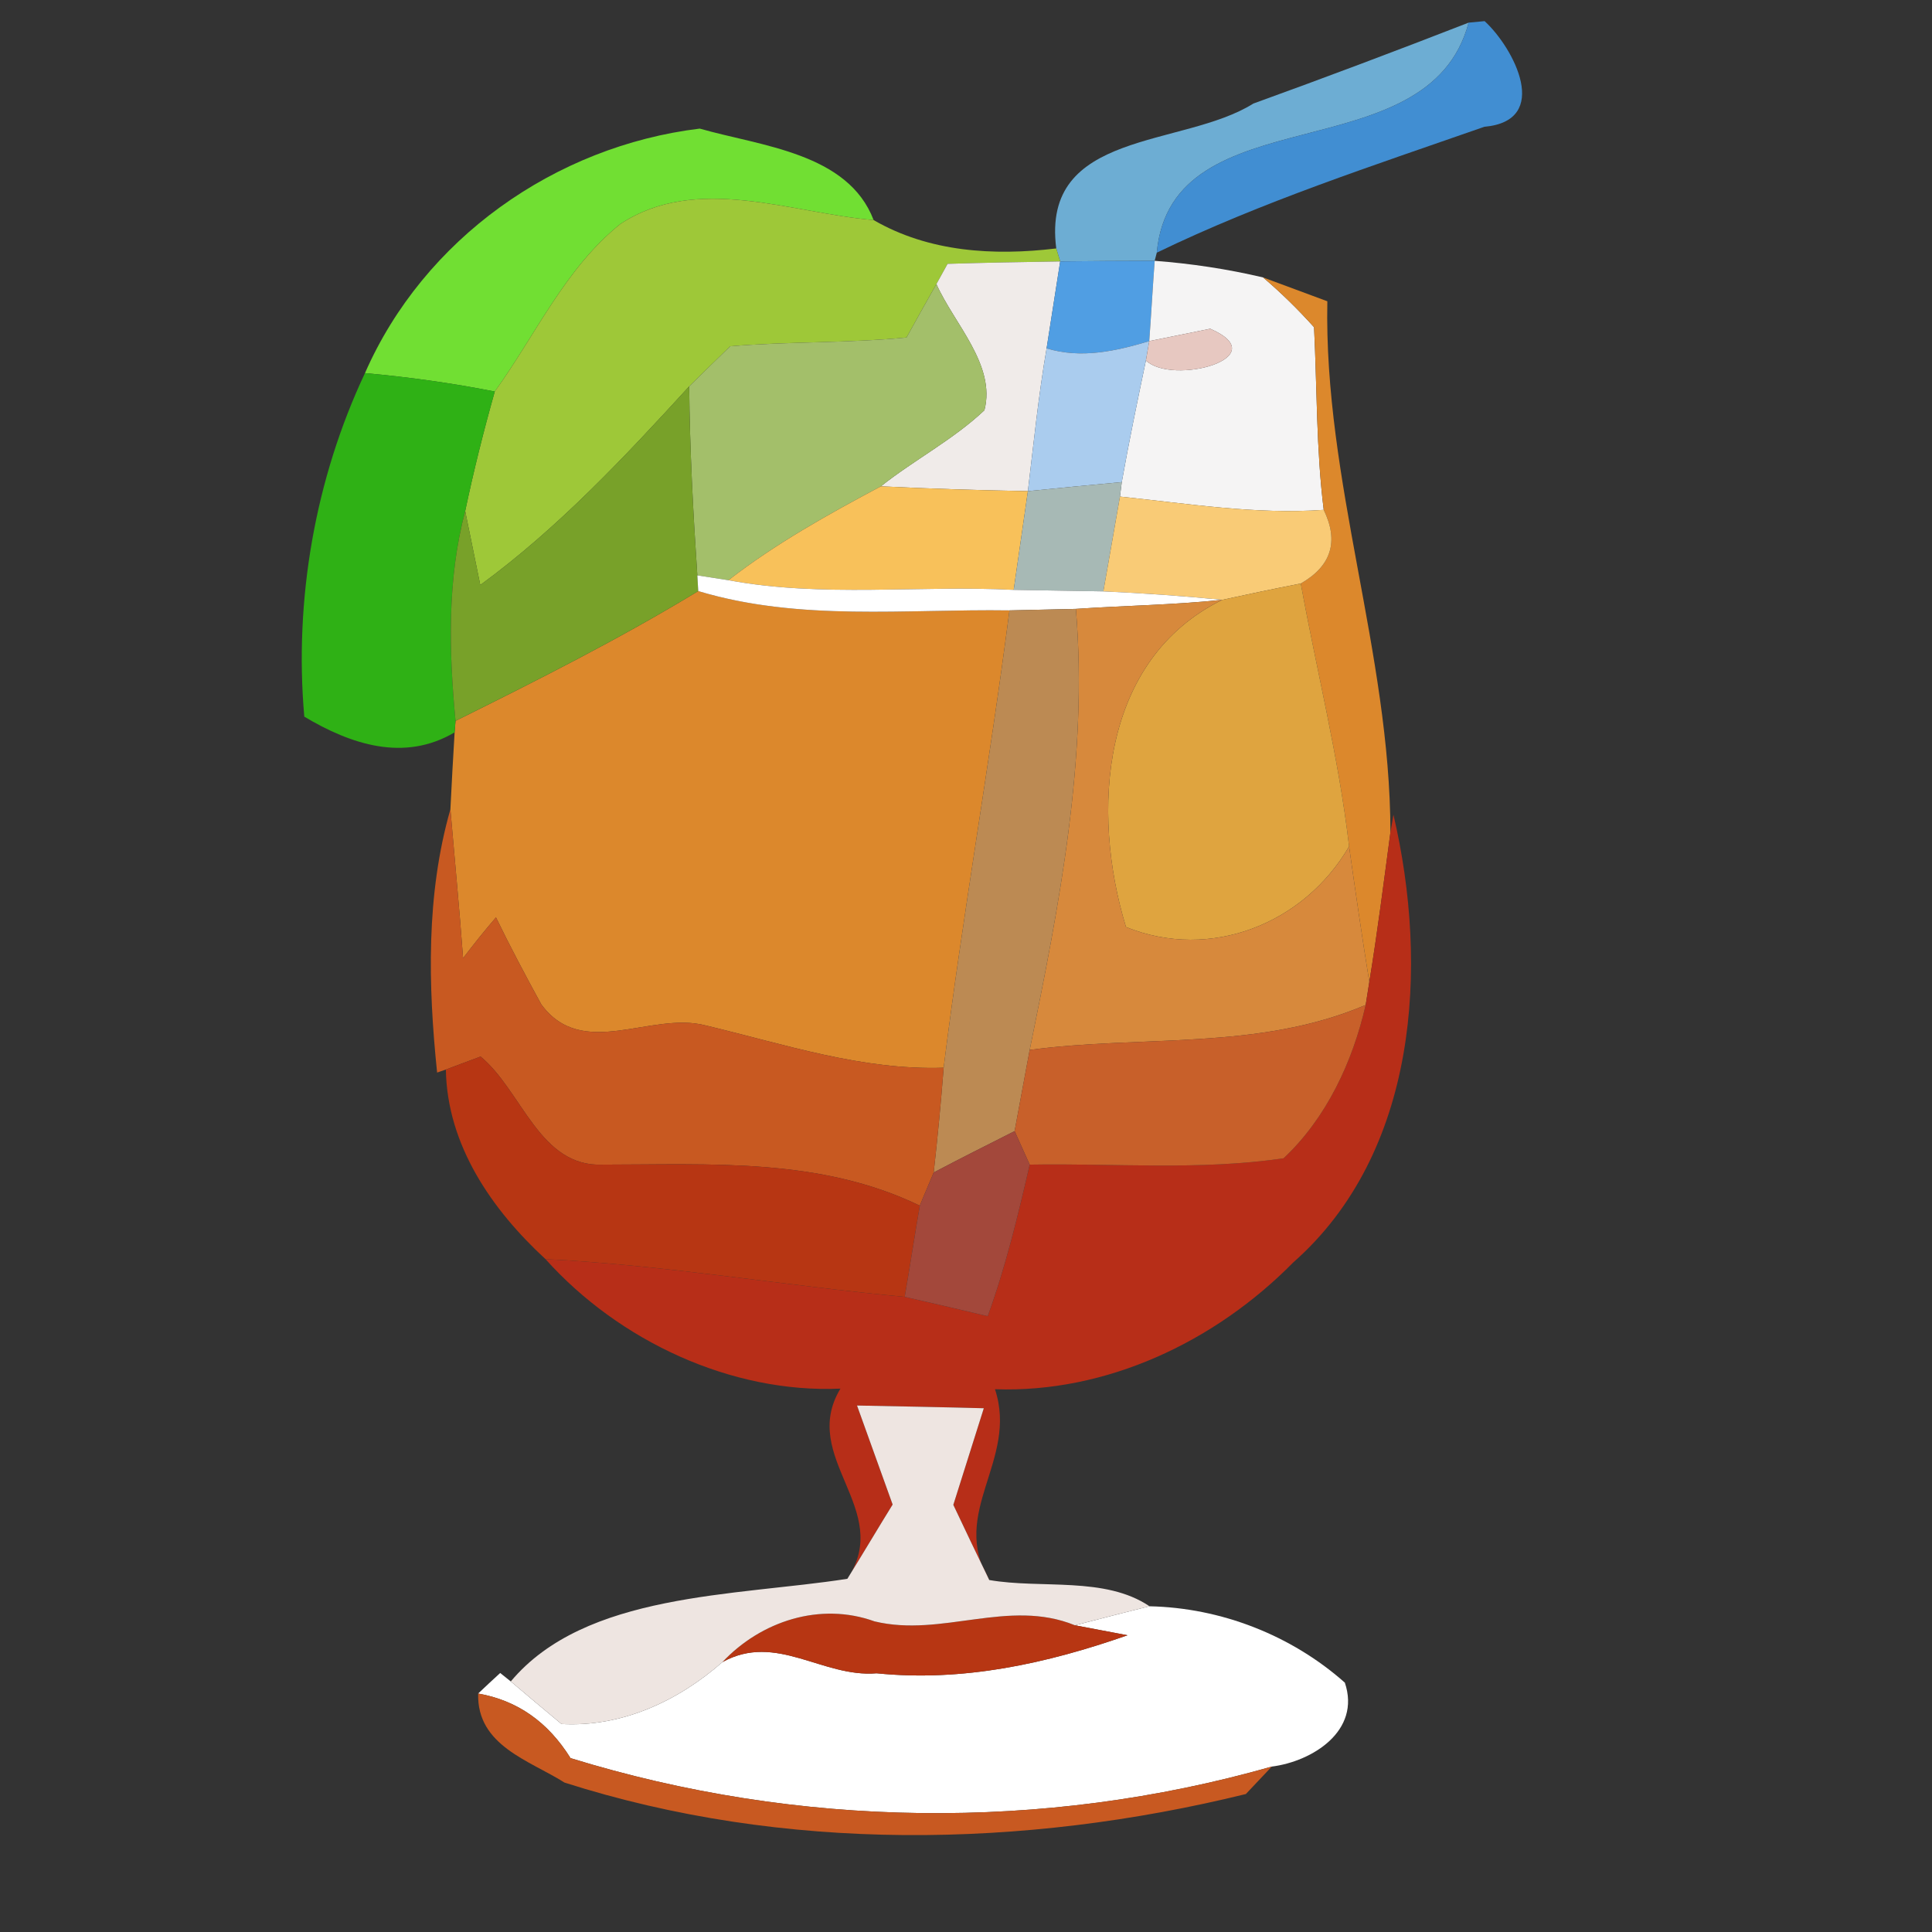 <?xml version="1.0" encoding="UTF-8" ?>
<!DOCTYPE svg PUBLIC "-//W3C//DTD SVG 1.1//EN" "http://www.w3.org/Graphics/SVG/1.1/DTD/svg11.dtd">
<svg width="64pt" height="64pt" viewBox="0 0 64 64" version="1.1" xmlns="http://www.w3.org/2000/svg">
<rect x="0" y="0" width="64" height="64" fill="#333333" stroke="none"/>
<g id="#72b7e1ea">
<path fill="#72b7e1" opacity="0.92" d=" M 41.52 3.43 C 43.87 2.58 46.26 1.68 48.65 0.75 C 47.32 5.78 38.81 3.07 38.32 8.37 L 38.25 8.64 C 37.46 8.64 35.90 8.65 35.12 8.66 L 34.99 8.23 C 34.48 4.29 39.18 4.90 41.52 3.43 Z" />
</g>
<g id="#4393dbf2">
<path fill="#4393db" opacity="0.95" d=" M 48.65 0.75 L 49.18 0.70 C 50.15 1.59 51.41 4.00 49.17 4.20 C 45.51 5.48 41.81 6.68 38.32 8.37 C 38.81 3.07 47.32 5.78 48.65 0.75 Z" />
</g>
<g id="#71df33ff">
<path fill="#71df33" opacity="1.00" d=" M 12.09 12.36 C 14.04 7.91 18.39 4.84 23.18 4.26 C 25.20 4.84 28.09 5.06 28.94 7.29 C 26.20 7.06 23.09 5.75 20.55 7.42 C 18.72 8.89 17.74 11.10 16.39 12.97 C 14.97 12.69 13.54 12.49 12.09 12.36 Z" />
</g>
<g id="#9ec838ff">
<path fill="#9ec838" opacity="1.00" d=" M 20.55 7.42 C 23.09 5.75 26.20 7.06 28.94 7.29 C 30.77 8.35 32.91 8.48 34.99 8.23 L 35.12 8.66 C 33.87 8.68 32.63 8.70 31.39 8.74 L 31.02 9.41 C 30.77 9.85 30.27 10.74 30.03 11.18 C 28.08 11.37 26.13 11.31 24.19 11.47 C 23.85 11.80 23.17 12.46 22.83 12.80 C 20.68 15.15 18.49 17.49 15.91 19.38 C 15.79 18.77 15.53 17.54 15.41 16.93 C 15.69 15.60 16.02 14.28 16.39 12.97 C 17.74 11.10 18.72 8.89 20.55 7.42 Z" />
</g>
<g id="#f0ebe9ff">
<path fill="#f0ebe9" opacity="1.00" d=" M 31.39 8.74 C 32.63 8.70 33.87 8.68 35.12 8.66 C 35.01 9.38 34.78 10.82 34.67 11.54 C 34.40 13.11 34.24 14.69 34.05 16.27 C 32.43 16.24 30.80 16.19 29.18 16.11 C 30.29 15.23 31.57 14.57 32.61 13.59 C 33.00 12.09 31.60 10.72 31.02 9.41 L 31.39 8.74 Z" />
</g>
<g id="#509ee3ff">
<path fill="#509ee3" opacity="1.00" d=" M 35.12 8.66 C 35.90 8.65 37.46 8.64 38.25 8.64 C 38.20 9.30 38.12 10.64 38.07 11.30 C 36.97 11.63 35.81 11.89 34.67 11.54 C 34.78 10.82 35.01 9.38 35.12 8.66 Z" />
</g>
<g id="#f5f4f4ff">
<path fill="#f5f4f4" opacity="1.00" d=" M 38.25 8.64 C 39.45 8.73 40.65 8.91 41.84 9.19 C 42.44 9.70 43.00 10.25 43.53 10.84 C 43.63 12.86 43.60 14.88 43.85 16.89 C 41.59 17.05 39.34 16.68 37.10 16.45 L 37.16 15.97 C 37.40 14.62 37.68 13.28 37.96 11.94 C 38.83 12.78 42.29 11.85 40.09 10.89 C 39.59 10.99 38.58 11.20 38.07 11.30 C 38.12 10.64 38.20 9.30 38.25 8.64 Z" />
</g>
<g id="#dc882cff">
<path fill="#dc882c" opacity="1.00" d=" M 41.84 9.19 C 42.37 9.39 43.44 9.78 43.97 9.98 C 43.85 15.94 46.05 21.63 46.06 27.57 C 45.84 29.22 45.63 30.88 45.36 32.53 C 45.12 31.04 44.90 29.54 44.69 28.04 C 44.35 25.10 43.62 22.24 43.09 19.33 C 44.10 18.75 44.36 17.94 43.85 16.89 C 43.60 14.88 43.63 12.86 43.53 10.84 C 43.00 10.25 42.44 9.70 41.84 9.19 Z" />
<path fill="#dc882c" opacity="1.00" d=" M 15.09 23.88 C 17.81 22.53 20.53 21.16 23.13 19.58 C 26.48 20.59 30.00 20.17 33.44 20.22 C 32.79 25.28 31.89 30.31 31.26 35.37 C 28.55 35.46 25.98 34.59 23.38 33.97 C 21.56 33.49 19.30 35.14 17.93 33.27 C 17.41 32.32 16.90 31.36 16.43 30.39 C 16.05 30.83 15.69 31.28 15.34 31.74 C 15.22 30.10 15.06 28.45 14.92 26.81 C 14.95 26.17 15.02 24.90 15.06 24.26 L 15.09 23.88 Z" />
</g>
<g id="#a3bf6aff">
<path fill="#a3bf6a" opacity="1.00" d=" M 31.02 9.41 C 31.60 10.72 33.00 12.09 32.61 13.59 C 31.57 14.57 30.29 15.23 29.18 16.11 C 27.43 17.04 25.69 18.01 24.13 19.22 C 23.87 19.18 23.36 19.10 23.10 19.06 C 22.96 16.98 22.85 14.89 22.83 12.80 C 23.17 12.46 23.85 11.80 24.19 11.47 C 26.13 11.31 28.08 11.37 30.03 11.18 C 30.27 10.74 30.77 9.85 31.02 9.41 Z" />
</g>
<g id="#aacceeff">
<path fill="#aaccee" opacity="1.00" d=" M 34.05 16.27 C 34.24 14.69 34.40 13.11 34.67 11.54 C 35.81 11.89 36.97 11.63 38.07 11.30 L 37.96 11.94 C 37.68 13.28 37.40 14.62 37.16 15.97 C 36.39 16.04 34.83 16.19 34.05 16.27 Z" />
</g>
<g id="#e7c8c1ff">
<path fill="#e7c8c1" opacity="1.00" d=" M 38.07 11.30 C 38.58 11.20 39.59 10.99 40.09 10.89 C 42.29 11.85 38.83 12.78 37.96 11.94 L 38.07 11.30 Z" />
</g>
<g id="#2fb115ff">
<path fill="#2fb115" opacity="1.00" d=" M 12.09 12.36 C 13.54 12.49 14.97 12.69 16.39 12.97 C 16.02 14.28 15.69 15.60 15.41 16.93 C 14.81 19.20 14.87 21.56 15.09 23.88 L 15.06 24.26 C 13.39 25.25 11.62 24.66 10.08 23.74 C 9.74 19.86 10.44 15.86 12.09 12.36 Z" />
</g>
<g id="#78a129ff">
<path fill="#78a129" opacity="1.00" d=" M 15.91 19.38 C 18.49 17.49 20.68 15.15 22.83 12.80 C 22.85 14.89 22.96 16.98 23.10 19.06 L 23.13 19.58 C 20.53 21.16 17.81 22.53 15.09 23.88 C 14.87 21.56 14.81 19.20 15.41 16.93 C 15.53 17.54 15.79 18.77 15.91 19.38 Z" />
</g>
<g id="#f8c15aff">
<path fill="#f8c15a" opacity="1.00" d=" M 24.13 19.22 C 25.69 18.01 27.43 17.04 29.18 16.11 C 30.80 16.19 32.43 16.24 34.05 16.27 C 33.93 17.09 33.70 18.72 33.58 19.54 C 30.43 19.38 27.24 19.80 24.13 19.22 Z" />
</g>
<g id="#a7b9b5ff">
<path fill="#a7b9b5" opacity="1.00" d=" M 34.05 16.27 C 34.83 16.19 36.39 16.04 37.16 15.97 L 37.10 16.45 C 36.96 17.24 36.69 18.81 36.55 19.59 C 35.81 19.58 34.33 19.55 33.58 19.54 C 33.70 18.72 33.93 17.09 34.05 16.27 Z" />
</g>
<g id="#f9cb76ff">
<path fill="#f9cb76" opacity="1.00" d=" M 37.10 16.45 C 39.34 16.68 41.59 17.05 43.85 16.89 C 44.36 17.94 44.10 18.75 43.09 19.33 C 42.22 19.50 41.36 19.68 40.49 19.87 C 39.18 19.74 37.87 19.65 36.55 19.59 C 36.69 18.81 36.96 17.24 37.10 16.45 Z" />
</g>
<g id="#ffffffff">
<path fill="#ffffff" opacity="1.00" d=" M 23.10 19.06 C 23.36 19.10 23.87 19.18 24.13 19.22 C 27.24 19.80 30.43 19.38 33.58 19.54 C 34.33 19.55 35.81 19.58 36.55 19.59 C 37.87 19.65 39.18 19.74 40.49 19.87 C 38.88 20.04 37.26 20.06 35.64 20.17 C 35.09 20.18 33.99 20.21 33.44 20.22 C 30.00 20.17 26.48 20.59 23.13 19.58 L 23.10 19.06 Z" />
<path fill="#ffffff" opacity="1.00" d=" M 35.61 53.84 C 36.23 53.68 37.46 53.36 38.08 53.21 C 40.45 53.26 42.78 54.17 44.55 55.74 C 45.09 57.34 43.47 58.35 42.13 58.52 C 34.55 60.68 26.42 60.56 18.90 58.24 C 18.15 57.04 17.14 56.33 15.84 56.10 C 16.02 55.93 16.38 55.59 16.57 55.42 L 16.92 55.70 C 17.34 56.06 18.18 56.76 18.60 57.11 C 20.60 57.22 22.46 56.35 23.93 55.06 C 25.72 54.07 27.24 55.58 29.04 55.43 C 31.89 55.72 34.67 55.11 37.35 54.17 C 36.91 54.09 36.05 53.92 35.61 53.84 Z" />
</g>
<g id="#dfa43fff">
<path fill="#dfa43f" opacity="1.00" d=" M 40.49 19.87 C 41.36 19.68 42.22 19.50 43.09 19.33 C 43.62 22.24 44.35 25.10 44.69 28.04 C 43.20 30.60 40.11 31.84 37.30 30.71 C 36.13 26.88 36.46 21.85 40.49 19.87 Z" />
</g>
<g id="#d7893cff">
<path fill="#d7893c" opacity="1.00" d=" M 35.64 20.17 C 37.26 20.06 38.88 20.04 40.49 19.87 C 36.46 21.85 36.13 26.88 37.30 30.71 C 40.11 31.84 43.20 30.60 44.69 28.04 C 44.90 29.54 45.12 31.04 45.36 32.53 L 45.24 33.29 C 41.68 34.81 37.83 34.28 34.11 34.78 C 35.09 29.97 36.05 25.11 35.64 20.17 Z" />
</g>
<g id="#bc8a53ff">
<path fill="#bc8a53" opacity="1.00" d=" M 33.44 20.22 C 33.99 20.21 35.09 20.18 35.64 20.17 C 36.05 25.11 35.09 29.97 34.11 34.78 C 33.98 35.45 33.74 36.79 33.61 37.47 C 32.72 37.92 31.82 38.37 30.93 38.84 C 31.06 37.68 31.17 36.53 31.26 35.37 C 31.89 30.31 32.79 25.28 33.44 20.22 Z" />
</g>
<g id="#c85921ff">
<path fill="#c85921" opacity="1.00" d=" M 14.48 35.53 C 14.18 32.63 14.11 29.64 14.92 26.81 C 15.06 28.45 15.22 30.10 15.34 31.74 C 15.69 31.28 16.05 30.83 16.43 30.39 C 16.90 31.36 17.41 32.32 17.93 33.27 C 19.30 35.14 21.56 33.49 23.38 33.97 C 25.98 34.59 28.55 35.46 31.26 35.37 C 31.17 36.53 31.06 37.68 30.93 38.84 C 30.82 39.11 30.58 39.66 30.47 39.94 C 27.17 38.34 23.52 38.58 19.98 38.58 C 17.87 38.68 17.30 36.14 15.92 35.00 C 15.63 35.11 15.05 35.32 14.77 35.43 L 14.48 35.53 Z" />
<path fill="#c85921" opacity="1.00" d=" M 15.84 56.10 C 17.14 56.33 18.15 57.04 18.90 58.24 C 26.42 60.56 34.55 60.68 42.13 58.52 L 41.27 59.43 C 33.90 61.24 25.96 61.37 18.70 59.05 C 17.55 58.32 15.79 57.83 15.84 56.10 Z" />
</g>
<g id="#b72e18ff">
<path fill="#b72e18" opacity="1.00" d=" M 46.06 27.57 L 46.16 26.99 C 47.34 32.03 46.96 38.19 42.84 41.82 C 40.24 44.46 36.64 46.15 32.96 46.02 C 33.74 48.38 31.43 50.10 32.77 52.34 C 32.47 51.72 31.87 50.47 31.58 49.85 C 31.83 49.05 32.34 47.45 32.59 46.65 C 31.54 46.62 29.44 46.58 28.39 46.56 C 28.69 47.38 29.27 49.02 29.57 49.84 C 29.19 50.45 28.45 51.69 28.07 52.30 C 29.61 50.00 26.46 48.29 27.84 46.00 C 24.23 46.16 20.51 44.43 18.07 41.71 C 22.06 41.91 26.00 42.59 29.97 42.96 C 30.89 43.17 31.81 43.38 32.72 43.60 C 33.31 41.97 33.72 40.28 34.11 38.58 C 36.91 38.53 39.73 38.78 42.52 38.37 C 43.94 37.04 44.81 35.17 45.24 33.29 L 45.36 32.53 C 45.63 30.88 45.84 29.22 46.06 27.57 Z" />
</g>
<g id="#c8602aff">
<path fill="#c8602a" opacity="1.00" d=" M 34.11 34.78 C 37.83 34.28 41.68 34.81 45.24 33.29 C 44.81 35.17 43.94 37.04 42.52 38.37 C 39.73 38.78 36.91 38.53 34.11 38.58 L 33.61 37.47 C 33.74 36.79 33.98 35.45 34.11 34.78 Z" />
</g>
<g id="#b73613ff">
<path fill="#b73613" opacity="1.00" d=" M 14.77 35.43 C 15.05 35.32 15.63 35.11 15.92 35.00 C 17.30 36.14 17.87 38.68 19.98 38.58 C 23.52 38.58 27.17 38.34 30.47 39.94 C 30.34 40.69 30.10 42.21 29.97 42.96 C 26.00 42.59 22.06 41.91 18.07 41.71 L 18.07 41.71 C 16.29 40.07 14.81 37.93 14.77 35.43 Z" />
<path fill="#b73613" opacity="1.00" d=" M 23.93 55.06 C 25.21 53.70 27.17 53.06 28.97 53.71 C 31.20 54.25 33.41 52.94 35.61 53.84 C 36.05 53.92 36.91 54.09 37.35 54.17 C 34.67 55.11 31.89 55.72 29.04 55.43 C 27.24 55.58 25.72 54.07 23.93 55.06 Z" />
</g>
<g id="#a3483bff">
<path fill="#a3483b" opacity="1.00" d=" M 30.93 38.84 C 31.82 38.37 32.72 37.92 33.61 37.47 L 34.11 38.58 C 33.72 40.28 33.31 41.97 32.72 43.60 C 31.81 43.38 30.89 43.17 29.97 42.96 C 30.10 42.21 30.34 40.69 30.47 39.94 C 30.58 39.66 30.82 39.11 30.93 38.84 Z" />
</g>
<g id="#eee5e1ff">
<path fill="#eee5e1" opacity="1.00" d=" M 28.39 46.56 C 29.44 46.58 31.54 46.62 32.59 46.65 C 32.34 47.45 31.83 49.05 31.58 49.85 C 31.87 50.47 32.47 51.72 32.77 52.34 C 34.49 52.64 36.60 52.21 38.08 53.21 C 37.46 53.36 36.23 53.68 35.61 53.84 C 33.41 52.94 31.20 54.25 28.97 53.71 C 27.17 53.06 25.21 53.70 23.93 55.06 C 22.46 56.35 20.60 57.22 18.60 57.11 C 18.18 56.76 17.34 56.06 16.92 55.70 C 19.39 52.75 24.35 52.88 28.07 52.30 C 28.45 51.69 29.19 50.45 29.57 49.84 C 29.27 49.02 28.69 47.38 28.39 46.56 Z" />
</g>
</svg>
